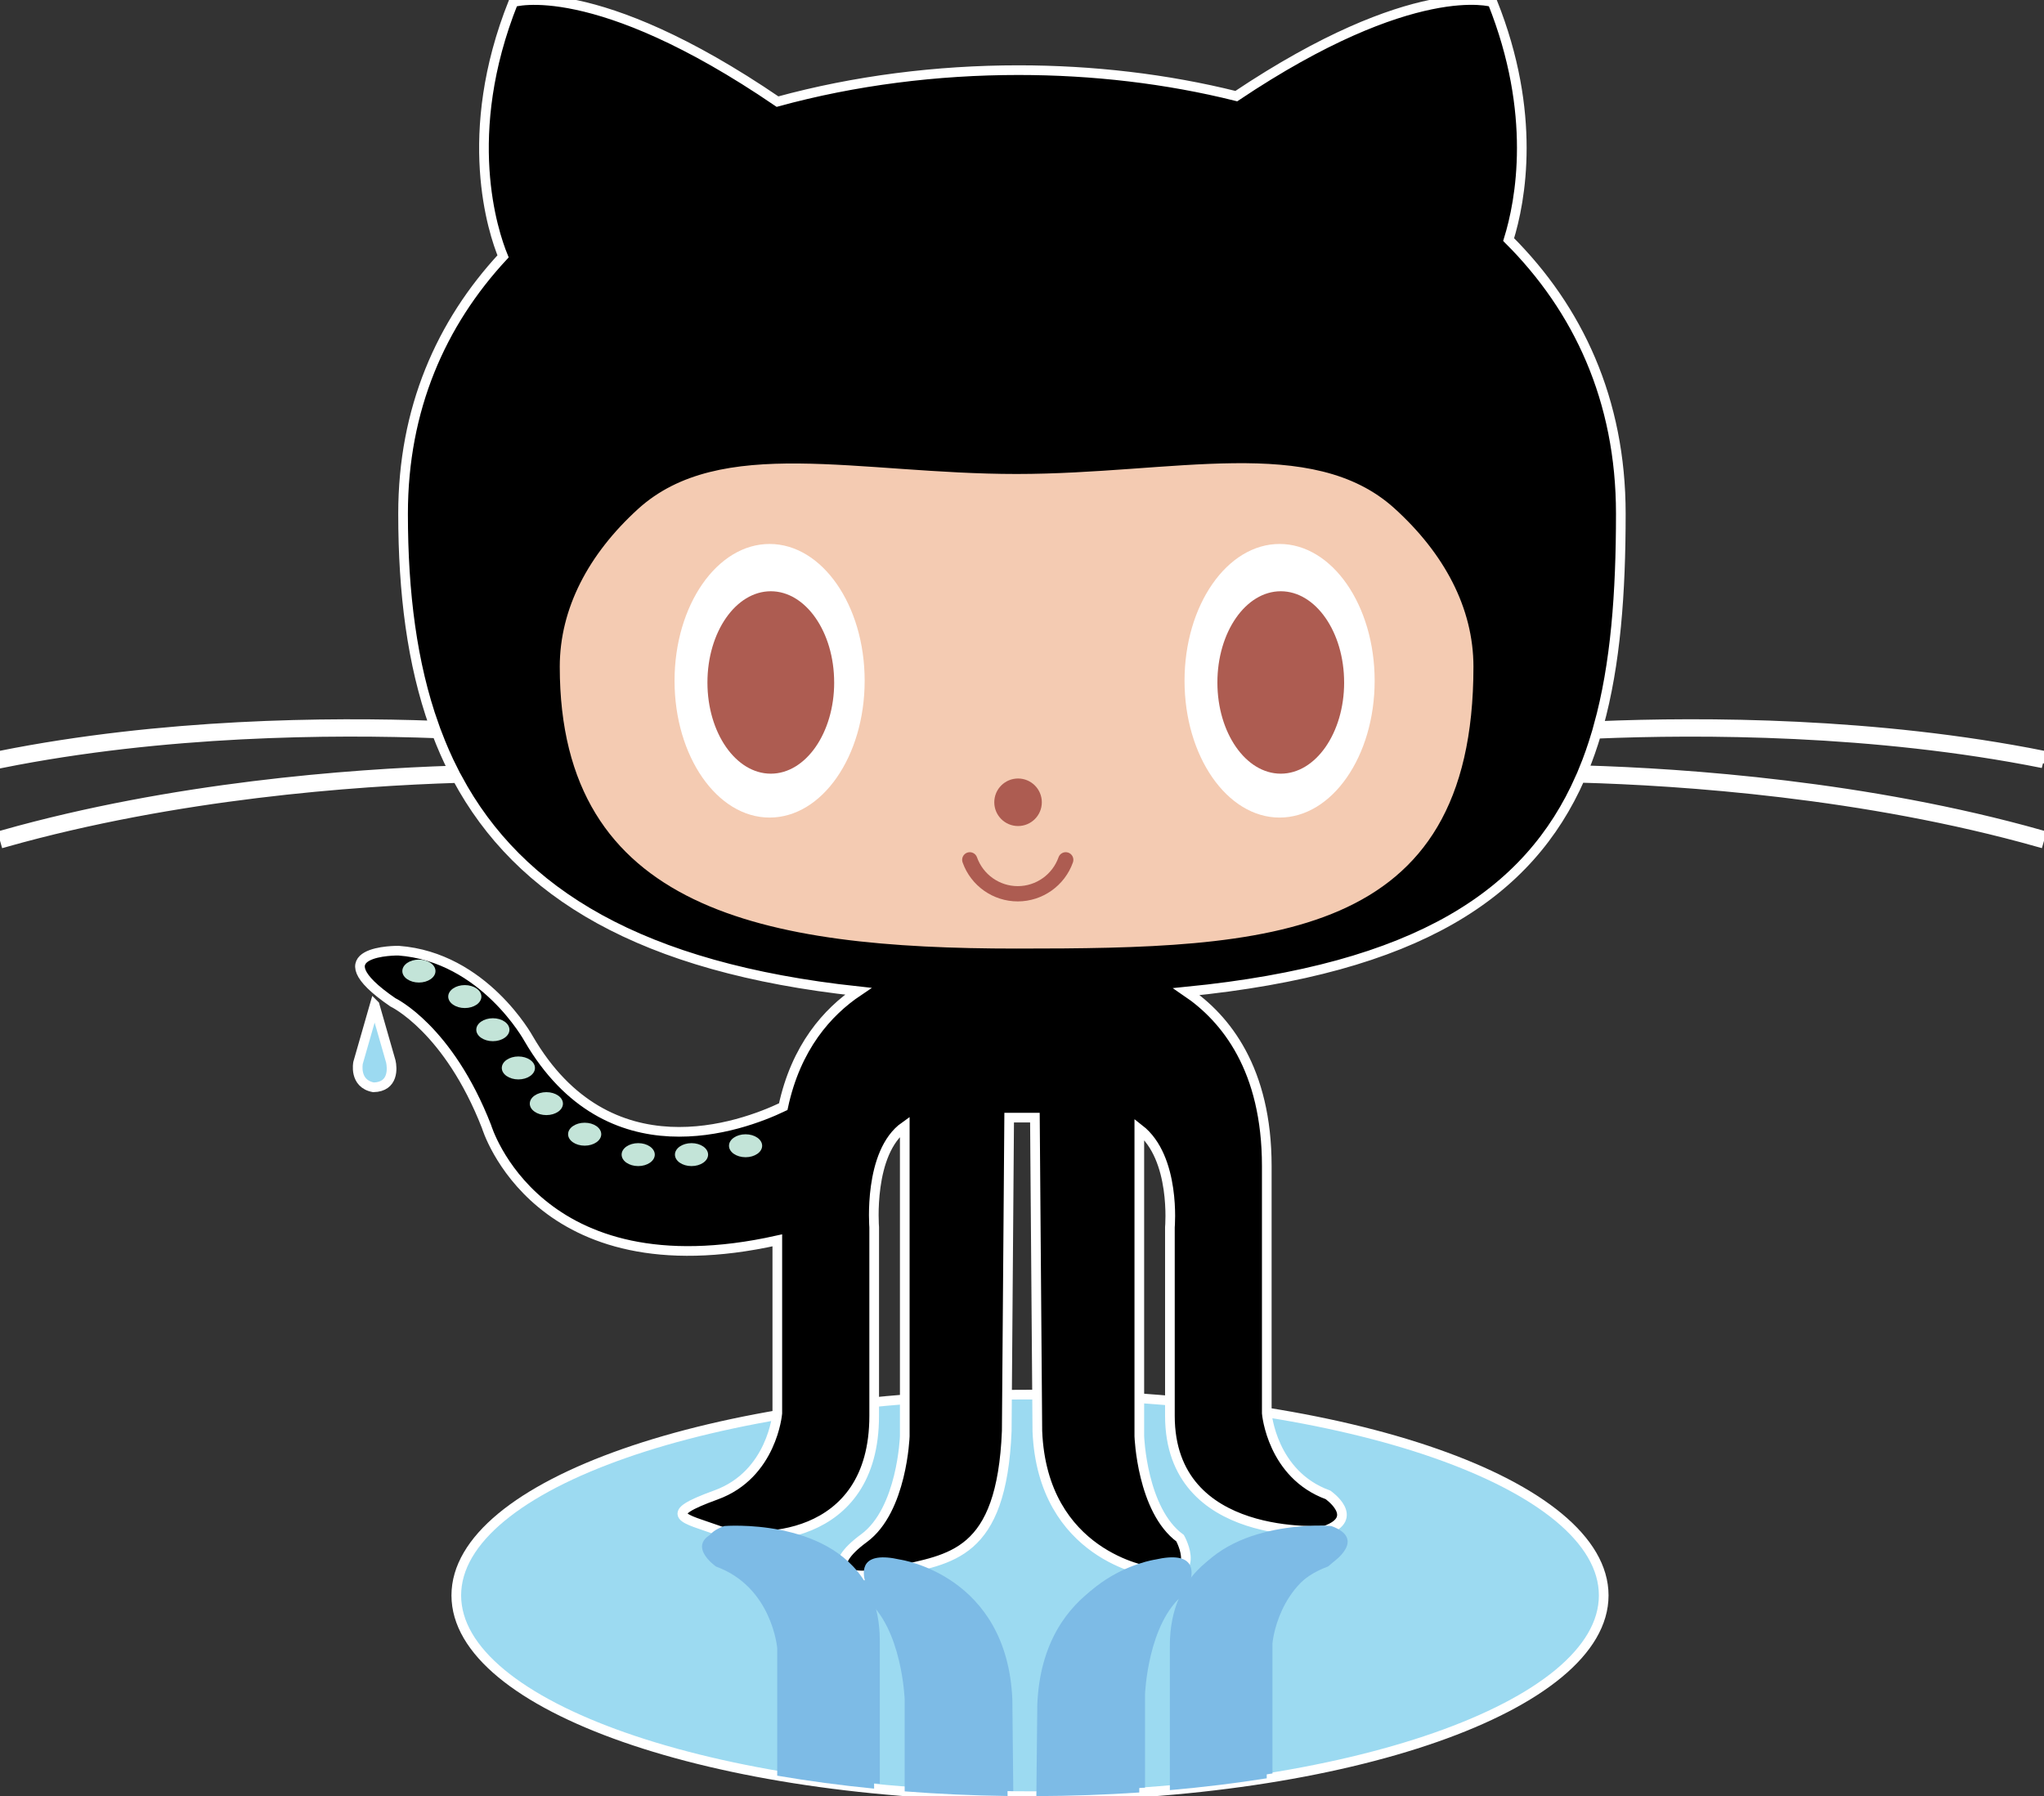 <svg xmlns:rdf="http://www.w3.org/1999/02/22-rdf-syntax-ns#" xmlns="http://www.w3.org/2000/svg" height="557.67px" width="634.53px" version="1.1" xmlns:cc="http://creativecommons.org/ns#" xmlns:dc="http://purl.org/dc/elements/1.1/" viewBox="0 0 634.531 557.67">
<rect x="0" y="0" width="634.531" height="557.67" fill="#333333" stroke="none"/>
<path stroke="#fff" stroke-width="3" d="m497.85 495.34c0 34.426-79.74 62.331-178.09 62.331-98.369 0-178.11-27.905-178.11-62.331 0-34.427 79.738-62.338 178.11-62.338 98.35 0 178.09 27.92 178.09 62.34z" fill="#9CDAF1"/>
<path d="m271.35 555.35v-44.432c0-5.737-1.038-10.535-2.771-14.588 11.489 8.923 12.266 31.345 12.266 31.345v28.51c10.339 0.808 21.016 1.296 31.945 1.443l-0.288-28.369c-1.583-38.78-34.822-43.527-34.822-43.527-12.147-2.758-11.967 3.339-10.746 7.277-11.917-20.324-43.857-17.699-43.857-17.699-11.084 3.952-0.796 11.078-0.796 11.078 17.416 6.329 18.997 25.325 18.997 25.325v39.605c9.59 1.644 19.634 3.001 30.079 4.023l-0.01 0.01z" fill="#7DBBE6"/>
<path d="m411.44 475.3s-31.944-2.626-43.86 17.703c1.221-3.938 1.405-10.041-10.744-7.281 0 0-33.237 4.748-34.819 43.527l-0.293 28.412c10.913-0.041 21.59-0.426 31.946-1.125v-28.87s0.78-22.422 12.267-31.345c-1.732 4.053-2.771 8.85-2.771 14.589v44.892c10.419-0.912 20.474-2.145 30.074-3.668v-40.429s1.583-18.997 18.995-25.326c0-0.017 10.278-7.143-0.805-11.1v0.03z" fill="#7DBBE6"/>
<path stroke="#fff" stroke-width="3" d="m634.06 236.95l0.469-2.328c-52.246-10.447-105.86-10.553-138.3-9.205 5.327-19.199 6.932-41.291 6.932-65.926 0-35.332-13.273-63.599-34.825-85.105 3.767-12.155 8.796-39.149-5.021-73.71 0 0-24.382-7.741-79.525 29.167-21.603-5.397-44.592-8.063-67.616-8.063-25.332 0-50.93 3.226-74.803 9.773-56.905-38.82-82.026-30.868-82.026-30.868-16.398 41.007-6.259 71.367-3.179 78.908-19.273 20.8-31.04 47.354-31.04 79.906 0 24.576 2.798 46.625 9.632 65.787-32.713-1.19-84.374-0.732-134.76 9.342l0.463 2.329c50.687-10.137 102.67-10.489 135.19-9.259 1.505 3.967 3.184 7.814 5.065 11.534-32.153 1.035-87.055 5.134-139.67 19.978l0.649 2.279c53.031-14.951 108.41-18.947 140.25-19.922 19.211 35.811 57.086 58.938 124.47 66.2-9.563 6.428-19.32 17.353-23.273 35.837-13.032 6.233-54.288 21.449-79.041-21.124 0 0-13.855-25.333-40.377-27.315 0 0-25.726-0.395-1.775 16.032 0 0 17.214 8.11 29.091 38.595 0 0 15.494 51.993 90.263 35.312v53.707s-1.581 18.996-18.997 25.325-10.29 7.124 0.796 11.076 48.274 3.959 48.274-35.608v-58.57s-1.915-23.226 9.494-31.298v96.189s-0.788 22.95-12.66 31.657-7.919 14.241 9.495 10.289 33.237-4.748 34.822-43.527l0.753-97.346h7.989l0.76 97.346c1.58 38.779 34.82 43.527 34.82 43.527 17.408 3.952 9.494-10.289 9.494-10.289-11.87-8.707-12.66-31.657-12.66-31.657v-95.36c11.403 8.88 9.495 30.467 9.495 30.467v58.562c0 39.569 48.274 35.608 48.274 35.608 11.077-3.951 0.796-11.075 0.796-11.075-17.414-6.33-18.996-25.326-18.996-25.326v-76.767c0-29.936-12.604-45.788-24.933-54.156 71.859-7.126 106.34-30.328 122.23-66.38 31.476 0.865 88.119 4.7 142.3 19.983l0.646-2.279c-53.873-15.195-110.14-19.127-141.94-20.053 1.507-3.644 2.82-7.431 3.988-11.326 32.275-1.342 86.146-1.324 138.59 9.154l-0.06-0.02z"/>
<path d="m432.88 157.83c15.478 14.021 24.53 30.954 24.53 49.197 0 85.181-63.498 87.489-141.82 87.489-78.334 0-141.82-11.796-141.82-87.489 0-18.123 8.926-34.949 24.212-48.914 25.499-23.273 68.652-10.95 117.61-10.95 48.74-0.007 91.746-12.456 117.28 10.658h0.01z" fill="#F4CBB2"/>
<path d="m268.42 211.36c0 23.463-13.212 42.479-29.509 42.479s-29.509-19.018-29.509-42.479c0-23.459 13.212-42.47 29.509-42.47 16.3 0.02 29.51 19.02 29.51 42.47zm158.32 0c0 23.463-13.212 42.479-29.51 42.479-16.297 0-29.51-19.018-29.51-42.479 0-23.459 13.213-42.47 29.51-42.47 16.3 0.02 29.51 19.02 29.51 42.47z" fill="#fff"/>
<g fill="#AD5C51">
<path d="m258.96 211.9c0 15.64-8.819 28.312-19.674 28.312s-19.672-12.674-19.672-28.312c0-15.646 8.811-28.325 19.672-28.325 10.848 0 19.667 12.675 19.667 28.317zm158.31 0c0 15.64-8.818 28.312-19.674 28.312-10.854 0-19.672-12.674-19.672-28.312 0-15.646 8.811-28.325 19.672-28.325 10.85 0 19.668 12.675 19.668 28.317z"/>
<circle cy="249.09" cx="316.04" r="7.379"/>
<path d="m298.82 267.75c-0.436-1.238 0.215-2.591 1.444-3.027 1.235-0.436 2.592 0.216 3.025 1.443 1.901 5.363 6.987 8.964 12.661 8.964s10.759-3.6 12.661-8.964c0.436-1.236 1.789-1.879 3.025-1.443 1.237 0.438 1.879 1.789 1.445 3.027-2.562 7.25-9.455 12.12-17.132 12.12-7.678 0-14.554-4.846-17.119-12.105l0.01-0.01z"/>
</g>
<path d="m135.19 301.5c0 1.969-2.307 3.559-5.147 3.559-2.838 0-5.147-1.59-5.147-3.559 0-1.97 2.309-3.565 5.147-3.565 2.84 0 5.147 1.594 5.147 3.571v-0.01zm14.25 7.92c0 1.969-2.307 3.558-5.147 3.558-2.839 0-5.147-1.589-5.147-3.558 0-1.97 2.309-3.566 5.147-3.566 2.84 0 5.147 1.594 5.147 3.571zm8.71 10.29c0 1.968-2.307 3.558-5.147 3.558-2.838 0-5.147-1.59-5.147-3.558 0-1.971 2.309-3.565 5.147-3.565 2.84 0 5.147 1.593 5.147 3.57zm7.92 11.87c0 1.969-2.307 3.559-5.147 3.559-2.838 0-5.147-1.59-5.147-3.559 0-1.97 2.309-3.566 5.147-3.566 2.84 0 5.147 1.595 5.147 3.571zm8.69 11.08c0 1.969-2.307 3.558-5.147 3.558-2.838 0-5.147-1.589-5.147-3.558 0-1.97 2.309-3.566 5.147-3.566 2.84 0 5.147 1.594 5.147 3.571zm11.89 9.49c0 1.969-2.307 3.559-5.147 3.559-2.838 0-5.147-1.59-5.147-3.559 0-1.971 2.309-3.565 5.147-3.565 2.84 0 5.147 1.593 5.147 3.571zm16.62 6.34c0 1.969-2.307 3.559-5.147 3.559-2.838 0-5.147-1.59-5.147-3.559 0-1.971 2.309-3.565 5.147-3.565 2.84 0 5.147 1.593 5.147 3.571zm16.55 0c0 1.969-2.307 3.559-5.147 3.559-2.838 0-5.147-1.59-5.147-3.559 0-1.971 2.309-3.565 5.147-3.565 2.84 0 5.147 1.593 5.147 3.571zm16.78-2.75c0 1.968-2.307 3.558-5.147 3.558-2.838 0-5.147-1.59-5.147-3.558 0-1.972 2.309-3.566 5.147-3.566 2.84 0 5.147 1.593 5.147 3.571z" fill="#C3E4D8"/>
<path stroke="#fff" stroke-width="3" d="m116.3 312.06l-5.141 17.91s-1.341 6.475 4.762 7.622c6.371-0.124 5.845-6.081 5.404-8.016l-5.02-17.51z" fill="#9CDAF1"/>
<g transform="translate(-854.08 -39.723)" fill="#7dbbe6">
<path d="m1127.2 593.57v-44.432c0-5.737-1.038-10.535-2.771-14.588 11.489 8.923 12.266 31.345 12.266 31.345v28.51c10.339 0.808 21.016 1.296 31.945 1.443l-0.288-28.369c-1.583-38.78-34.822-43.527-34.822-43.527-12.147-2.758-11.967 3.339-10.746 7.277-11.917-20.324-43.857-17.699-43.857-17.699-11.084 3.952-0.796 11.078-0.796 11.078 17.416 6.329 18.997 25.325 18.997 25.325v39.605c9.59 1.644 19.634 3.001 30.079 4.023l-0.01 0.01z"/>
<path d="m1267.3 513.52s-31.944-2.626-43.86 17.703c1.221-3.938 1.405-10.041-10.744-7.281 0 0-33.237 4.748-34.819 43.527l-0.293 28.412c10.913-0.041 21.59-0.426 31.946-1.125v-28.87s0.78-22.422 12.267-31.345c-1.732 4.053-2.771 8.85-2.771 14.589v44.892c10.419-0.912 20.474-2.145 30.074-3.668v-40.429s1.583-18.997 18.995-25.326c0-0.017 10.278-7.143-0.805-11.1v0.03z"/>
</g>
</svg>
